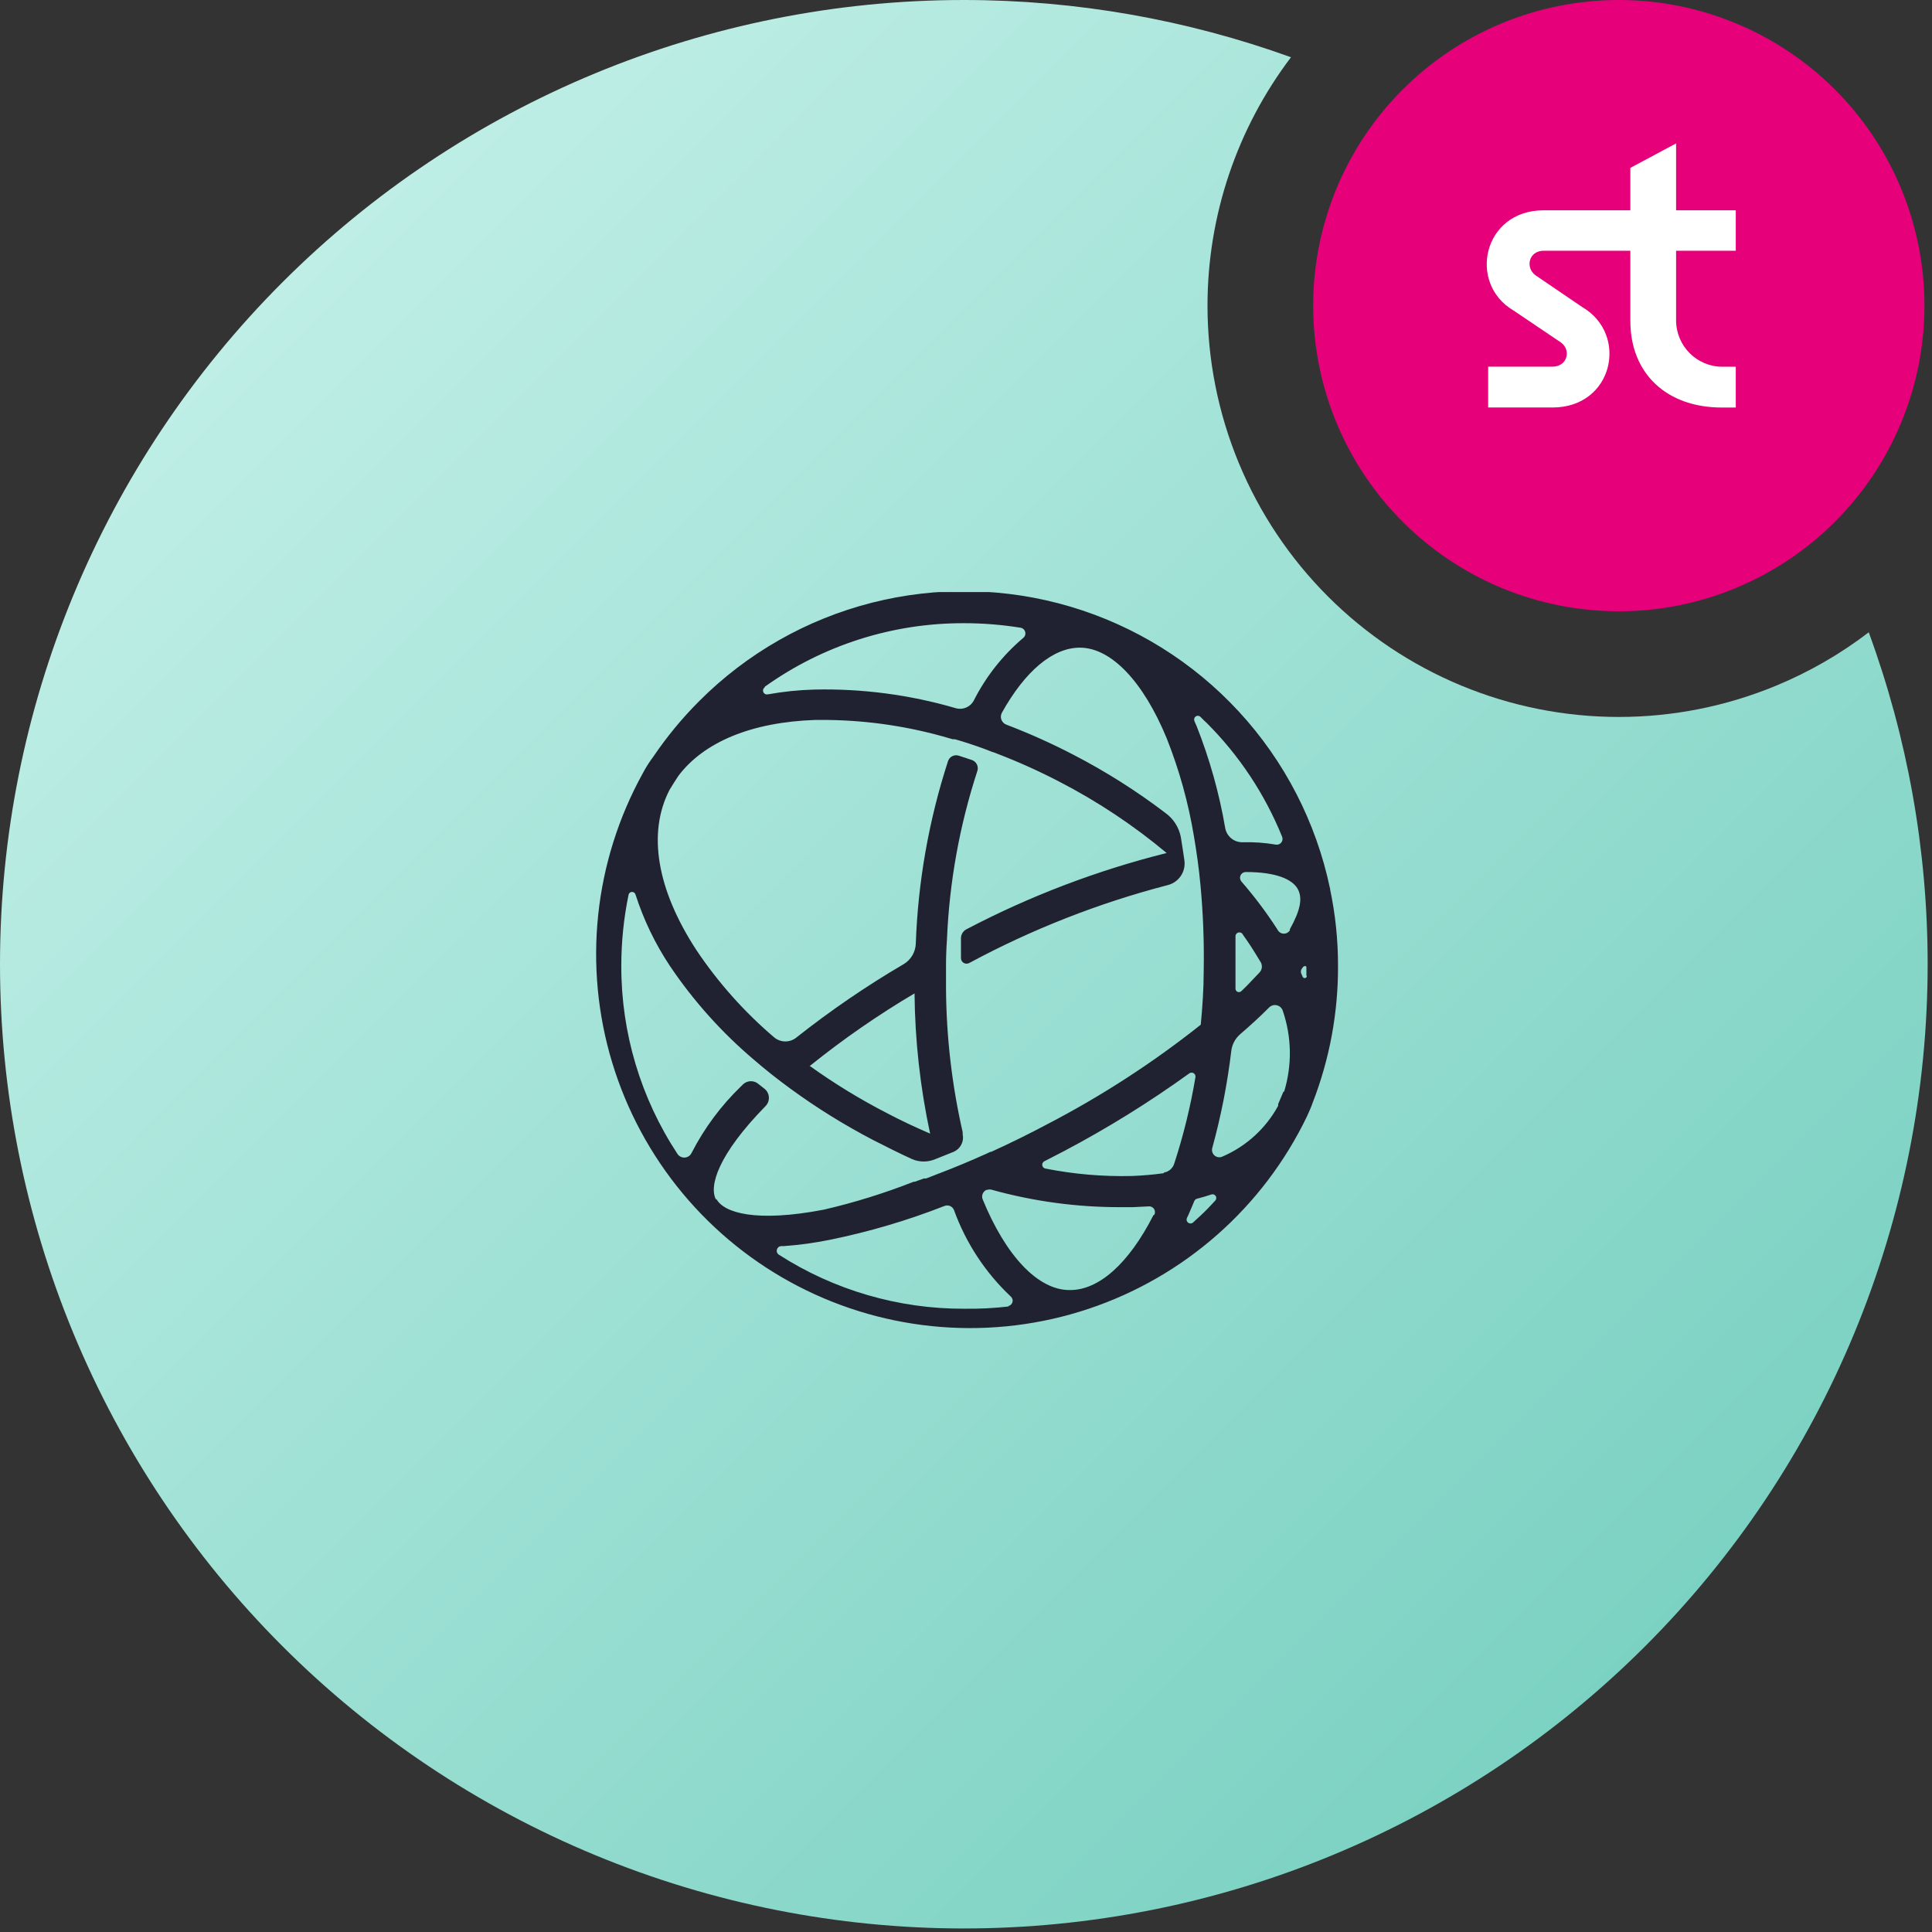 <svg width="256" height="256" viewBox="0 0 256 256" fill="none" xmlns="http://www.w3.org/2000/svg">
<rect x="0" y="0" width="256" height="256" fill="#333333" stroke="none"/>
<g clip-path="url(#clip0_11025_6058)">
<path d="M255 40.5C255 45.819 253.952 51.085 251.917 55.999C249.882 60.912 246.899 65.377 243.138 69.138C239.377 72.899 234.912 75.882 229.999 77.917C225.085 79.952 219.819 81 214.5 81C209.181 81 203.915 79.952 199.001 77.917C194.088 75.882 189.623 72.899 185.862 69.138C182.101 65.377 179.118 60.912 177.083 55.999C175.048 51.085 174 45.819 174 40.5C174 29.759 178.267 19.457 185.862 11.862C193.457 4.267 203.759 4.47571e-07 214.5 0C225.241 -4.06883e-07 235.543 4.267 243.138 11.862C250.733 19.457 255 29.759 255 40.5Z" fill="#E6007A"/>
<path fill-rule="evenodd" clip-rule="evenodd" d="M247.619 83.783C243.864 86.656 239.743 89.034 235.356 90.851C228.744 93.59 221.657 95 214.5 95C207.343 95 200.256 93.59 193.644 90.851C187.032 88.112 181.023 84.098 175.963 79.037C170.902 73.977 166.887 67.969 164.149 61.356C161.41 54.744 160 47.657 160 40.5C160 28.549 163.925 17.003 171.062 7.585C157.289 2.613 142.635 0 127.712 0C93.841 0 61.357 13.461 37.406 37.422C13.455 61.382 6.41267e-06 93.88 0 127.765C-3.17522e-06 144.544 3.303 161.158 9.722 176.659C16.14 192.16 25.547 206.245 37.406 218.109C49.265 229.973 63.344 239.384 78.839 245.805C94.334 252.226 110.941 255.531 127.712 255.531C144.484 255.531 161.091 252.226 176.586 245.805C192.081 239.384 206.16 229.973 218.019 218.109C229.878 206.245 239.285 192.16 245.703 176.659C252.121 161.158 255.425 144.544 255.425 127.765C255.425 112.614 252.735 97.74 247.619 83.783Z" fill="url(#paint0_linear_11025_6058)"/>
<g clip-path="url(#clip1_11025_6058)">
<path fill-rule="evenodd" clip-rule="evenodd" d="M173.165 129.338C173.16 129.399 173.136 129.457 173.096 129.503C173.056 129.55 173.002 129.582 172.942 129.596C172.882 129.61 172.82 129.604 172.763 129.58C172.707 129.556 172.659 129.515 172.628 129.462L172.463 129.09C172.403 128.987 172.372 128.869 172.372 128.749C172.372 128.63 172.403 128.512 172.463 128.409L172.628 128.182C172.814 127.934 173.103 127.955 173.103 128.182C173.103 128.409 173.103 128.904 173.103 129.276M170.915 123.268C170.832 123.405 170.715 123.518 170.576 123.597C170.437 123.675 170.28 123.716 170.12 123.716C169.96 123.716 169.803 123.675 169.664 123.597C169.524 123.518 169.408 123.405 169.325 123.268L169.16 123C167.752 120.828 166.193 118.759 164.494 116.806C164.4 116.695 164.339 116.56 164.319 116.416C164.299 116.271 164.32 116.124 164.381 115.992C164.442 115.86 164.539 115.748 164.662 115.669C164.784 115.59 164.926 115.548 165.072 115.547C169.201 115.547 171.266 116.559 171.947 117.777C172.628 118.995 172.319 120.605 170.915 123.124M170.068 144.636C169.841 145.193 169.614 145.73 169.366 146.288C169.374 146.363 169.374 146.439 169.366 146.515C167.731 149.519 165.136 151.889 161.996 153.245C161.828 153.328 161.639 153.36 161.452 153.338C161.266 153.316 161.09 153.24 160.946 153.12C160.801 153 160.695 152.841 160.64 152.661C160.584 152.482 160.582 152.29 160.633 152.109C161.793 147.891 162.635 143.592 163.152 139.248C163.255 138.401 163.667 137.622 164.308 137.059C165.691 135.862 166.992 134.685 168.169 133.488C168.304 133.355 168.471 133.26 168.654 133.211C168.837 133.163 169.029 133.162 169.212 133.21C169.395 133.258 169.562 133.352 169.698 133.484C169.834 133.616 169.933 133.781 169.986 133.962C171.162 137.421 171.22 141.163 170.151 144.657M161.005 159.108C160.675 159.48 160.324 159.831 159.973 160.202C159.622 160.574 158.713 161.42 158.073 161.999C157.984 162.073 157.873 162.115 157.757 162.118C157.642 162.121 157.528 162.085 157.435 162.016C157.342 161.947 157.275 161.849 157.245 161.737C157.215 161.625 157.223 161.506 157.268 161.4C157.329 161.251 157.398 161.107 157.475 160.966C157.743 160.368 157.991 159.748 158.259 159.129C158.29 159.059 158.335 158.997 158.392 158.947C158.449 158.898 158.517 158.861 158.59 158.84C159.25 158.675 159.87 158.489 160.489 158.282C160.596 158.24 160.715 158.237 160.825 158.274C160.935 158.31 161.028 158.383 161.089 158.481C161.151 158.579 161.176 158.696 161.16 158.81C161.145 158.924 161.09 159.03 161.005 159.108ZM154.213 155.454C152.836 155.647 151.412 155.771 149.939 155.826C146.102 155.915 142.266 155.583 138.502 154.835C138.401 154.812 138.309 154.759 138.238 154.683C138.168 154.607 138.122 154.512 138.106 154.409C138.09 154.307 138.106 154.202 138.151 154.108C138.196 154.015 138.268 153.937 138.357 153.885L140.959 152.543C146.739 149.494 152.299 146.044 157.599 142.22C157.681 142.163 157.778 142.131 157.879 142.129C157.979 142.126 158.078 142.153 158.163 142.205C158.248 142.258 158.317 142.334 158.359 142.425C158.402 142.515 158.418 142.617 158.404 142.716C157.753 146.622 156.807 150.473 155.575 154.236C155.473 154.532 155.293 154.794 155.052 154.994C154.812 155.194 154.522 155.324 154.213 155.371M152.83 161.028C149.568 167.428 145.583 171 141.702 170.938C137.573 170.938 133.299 166.479 130.202 158.902C130.112 158.669 130.116 158.41 130.212 158.179C130.308 157.948 130.49 157.763 130.719 157.663H130.822C131.029 157.591 131.255 157.591 131.462 157.663C136.975 159.19 142.67 159.961 148.391 159.955H150.125L152.19 159.851C152.328 159.835 152.468 159.857 152.594 159.915C152.721 159.973 152.829 160.064 152.908 160.178C152.986 160.293 153.032 160.427 153.04 160.566C153.048 160.705 153.018 160.843 152.953 160.966M133.733 173.106C131.746 173.339 129.746 173.443 127.746 173.415C119.045 173.438 110.522 170.951 103.199 166.251C103.09 166.18 103.006 166.075 102.96 165.953C102.914 165.831 102.908 165.697 102.942 165.572C102.977 165.446 103.05 165.334 103.151 165.252C103.253 165.17 103.378 165.123 103.508 165.116H103.859C105.891 164.97 107.912 164.694 109.908 164.29C115.114 163.234 120.219 161.728 125.165 159.79C125.401 159.701 125.662 159.707 125.893 159.807C126.124 159.907 126.307 160.093 126.404 160.326C127.979 164.691 130.561 168.624 133.939 171.805C134.044 171.897 134.119 172.018 134.157 172.152C134.195 172.286 134.193 172.429 134.151 172.562C134.11 172.695 134.031 172.813 133.923 172.902C133.816 172.992 133.685 173.048 133.547 173.064M107.328 141.229C111.708 137.7 116.338 134.491 121.18 131.629C121.24 137.877 121.932 144.102 123.245 150.21C121.325 149.384 119.426 148.497 117.547 147.506C113.954 145.658 110.504 143.547 107.224 141.188M94.879 158.964C93.908 157.168 95.147 152.997 101.423 146.577C101.579 146.423 101.7 146.238 101.779 146.034C101.858 145.83 101.892 145.611 101.881 145.393C101.869 145.174 101.811 144.961 101.711 144.766C101.611 144.572 101.47 144.401 101.299 144.264L100.535 143.666C100.254 143.407 99.885 143.264 99.503 143.264C99.121 143.264 98.753 143.407 98.471 143.666L98.223 143.913C95.553 146.481 93.328 149.474 91.637 152.77C91.556 152.941 91.432 153.088 91.276 153.195C91.12 153.302 90.939 153.367 90.75 153.381C90.561 153.396 90.372 153.36 90.202 153.279C90.031 153.197 89.886 153.071 89.779 152.915C84.9 145.521 82.308 136.854 82.326 127.996C82.325 124.812 82.65 121.637 83.297 118.52C83.326 118.422 83.386 118.337 83.468 118.277C83.55 118.216 83.649 118.183 83.751 118.183C83.853 118.183 83.952 118.216 84.033 118.277C84.115 118.337 84.175 118.422 84.205 118.52C85.28 121.874 86.816 125.064 88.768 127.996C91.879 132.613 95.609 136.781 99.854 140.383C101.382 141.704 102.992 142.984 104.664 144.202C108.16 146.763 111.846 149.055 115.689 151.057C117.444 151.944 119.137 152.811 120.871 153.596C121.354 153.8 121.874 153.906 122.399 153.906C122.923 153.906 123.443 153.8 123.926 153.596L126.404 152.605C126.831 152.409 127.178 152.073 127.388 151.652C127.599 151.232 127.659 150.752 127.56 150.293C127.56 150.169 127.56 150.066 127.56 150.024C126.134 143.778 125.394 137.396 125.351 130.99V130.742C125.351 130.37 125.351 129.999 125.351 129.627V129.193C125.361 129.146 125.361 129.096 125.351 129.049V127.996C125.351 126.84 125.392 125.684 125.475 124.528C125.787 116.926 127.142 109.402 129.5 102.169C129.599 101.879 129.578 101.561 129.443 101.286C129.307 101.012 129.068 100.802 128.778 100.703L127.023 100.125C126.741 100.04 126.437 100.068 126.175 100.202C125.913 100.337 125.714 100.569 125.619 100.848C123.075 108.682 121.636 116.833 121.346 125.064C121.321 125.615 121.159 126.152 120.874 126.624C120.589 127.097 120.191 127.49 119.715 127.769C114.768 130.672 110.029 133.914 105.531 137.472C105.118 137.811 104.6 137.996 104.066 137.996C103.531 137.996 103.013 137.811 102.6 137.472C98.641 134.106 95.167 130.209 92.277 125.89C87.013 117.839 85.774 110.324 88.726 104.646C89.098 104.027 89.49 103.408 89.903 102.788C93.289 98.308 99.606 95.686 108.009 95.397H109.599C115.116 95.458 120.598 96.285 125.888 97.854L126.259 97.957H126.548C127.849 98.329 129.15 98.762 130.45 99.237L131.462 99.629L131.792 99.733L132.102 99.857C134.922 100.938 137.68 102.179 140.36 103.573C145.434 106.193 150.205 109.364 154.584 113.028C145.379 115.33 136.48 118.719 128.076 123.124C127.862 123.23 127.681 123.391 127.55 123.591C127.42 123.79 127.345 124.021 127.333 124.259C127.333 124.837 127.333 125.993 127.333 126.902C127.324 127.034 127.351 127.166 127.411 127.285C127.471 127.403 127.561 127.503 127.673 127.575C127.785 127.647 127.914 127.687 128.046 127.692C128.179 127.697 128.31 127.667 128.427 127.604C136.751 123.125 145.581 119.659 154.729 117.281C155.438 117.104 156.057 116.671 156.465 116.065C156.873 115.458 157.041 114.722 156.938 113.999C156.793 112.946 156.628 111.934 156.463 110.902C156.21 109.61 155.471 108.465 154.399 107.702C150.58 104.798 146.519 102.229 142.259 100.022C139.366 98.517 136.388 97.18 133.34 96.017C133.19 95.96 133.054 95.871 132.941 95.757C132.828 95.643 132.741 95.505 132.686 95.355C132.631 95.204 132.61 95.043 132.623 94.882C132.636 94.722 132.684 94.567 132.762 94.427C135.839 88.915 139.513 85.818 143.085 85.818C147.214 85.818 151.488 90.277 154.605 97.854C156.274 102.061 157.485 106.436 158.218 110.902C158.569 112.966 158.858 115.031 159.064 117.24C159.42 121 159.564 124.777 159.498 128.553C159.498 131.01 159.333 133.426 159.106 135.779C152.795 140.791 146.021 145.187 138.873 148.91C136.355 150.251 133.836 151.49 131.338 152.626H131.235L130.657 152.894C128.592 153.823 126.528 154.69 124.463 155.475L124.133 155.599L123.72 155.764L122.708 156.156H122.419L121.201 156.589H121.057C117.188 158.11 113.214 159.346 109.165 160.285C100.143 162.019 95.89 160.698 94.92 158.86M101.361 90.979C109.059 85.484 118.288 82.545 127.746 82.577C130.249 82.577 132.748 82.777 135.219 83.175C135.368 83.197 135.506 83.263 135.618 83.363C135.729 83.464 135.809 83.595 135.846 83.74C135.884 83.886 135.877 84.039 135.828 84.181C135.779 84.323 135.689 84.447 135.57 84.538C132.867 86.829 130.65 89.636 129.046 92.796C128.825 93.226 128.461 93.565 128.015 93.754C127.57 93.942 127.073 93.969 126.61 93.828C120.538 92.057 114.229 91.228 107.906 91.371C105.828 91.427 103.757 91.641 101.712 92.011C101.596 92.033 101.477 92.014 101.373 91.959C101.269 91.903 101.188 91.813 101.142 91.705C101.096 91.596 101.089 91.475 101.121 91.362C101.154 91.249 101.224 91.15 101.32 91.082M163.71 124.115C163.697 123.991 163.73 123.868 163.801 123.766C163.872 123.665 163.978 123.592 164.098 123.562C164.218 123.532 164.345 123.546 164.456 123.602C164.567 123.658 164.653 123.752 164.7 123.867C165.072 124.383 165.444 124.92 165.774 125.436C166.104 125.952 166.662 126.84 167.054 127.5C167.174 127.711 167.224 127.954 167.198 128.195C167.172 128.435 167.071 128.662 166.91 128.842L165.175 130.659L164.473 131.34C164.408 131.402 164.325 131.443 164.236 131.457C164.147 131.471 164.056 131.459 163.974 131.421C163.892 131.384 163.823 131.323 163.776 131.246C163.729 131.169 163.706 131.08 163.71 130.99V128.739C163.71 127.211 163.71 125.684 163.71 124.156M159.044 94.964C159.312 95.253 159.601 95.521 159.89 95.79C164.197 100.093 167.595 105.218 169.882 110.86C169.938 110.988 169.957 111.128 169.938 111.266C169.92 111.404 169.864 111.534 169.777 111.642C169.689 111.75 169.574 111.833 169.444 111.881C169.313 111.928 169.172 111.94 169.036 111.913C167.584 111.665 166.111 111.561 164.639 111.604C164.096 111.613 163.568 111.429 163.148 111.085C162.729 110.741 162.445 110.259 162.347 109.725C161.553 105.091 160.28 100.553 158.548 96.182C158.445 95.955 158.342 95.748 158.259 95.521C158.218 95.418 158.213 95.304 158.245 95.198C158.276 95.092 158.343 94.999 158.433 94.935C158.523 94.871 158.633 94.838 158.743 94.844C158.854 94.849 158.96 94.891 159.044 94.964ZM176.22 117.673C174.38 108.934 170.211 100.854 164.155 94.289C158.099 87.724 150.381 82.918 141.818 80.379C133.255 77.841 124.165 77.664 115.509 79.868C106.854 82.072 98.955 86.575 92.649 92.899C90.397 95.151 88.364 97.612 86.579 100.249C86.052 100.946 85.582 101.685 85.175 102.458C81.971 108.254 79.962 114.633 79.265 121.219C78.569 127.805 79.199 134.463 81.12 140.801C83.041 147.139 86.213 153.027 90.448 158.118C94.683 163.21 99.896 167.4 105.779 170.442C111.661 173.484 118.094 175.316 124.697 175.829C131.299 176.343 137.938 175.528 144.22 173.432C150.502 171.336 156.3 168.002 161.272 163.627C166.243 159.252 170.287 153.924 173.165 147.96C173.454 147.34 173.722 146.721 173.95 146.081C176.183 140.314 177.318 134.18 177.294 127.996C177.3 124.576 176.947 121.164 176.241 117.818V117.673" fill="#202232"/>
</g>
<path d="M228.223 48.594C224.833 48.594 222.09 45.836 222.09 42.44V33.225H230V27.865H222.09V19L216.029 22.247V27.865H204.534C196.521 27.865 194.415 37.554 200.579 41.162L206.845 45.388C208.232 46.419 207.667 48.583 205.715 48.583H197.189V53.995H205.715C213.779 53.995 215.834 44.306 209.67 40.698L203.455 36.472C202.068 35.441 202.582 33.225 204.534 33.225H216.029V42.512C216.029 49.521 220.857 54 228.151 54H230V48.594H228.223Z" fill="white"/>
</g>
<defs>
<linearGradient id="paint0_linear_11025_6058" x1="0" y1="0" x2="255.531" y2="255.425" gradientUnits="userSpaceOnUse">
<stop stop-color="#CCF4ED"/>
<stop offset="1" stop-color="#6ECCBB"/>
</linearGradient>
<clipPath id="clip0_11025_6058">
<rect width="256" height="256" fill="white"/>
</clipPath>
<clipPath id="clip1_11025_6058">
<rect width="99.097" height="99.097" fill="white" transform="translate(78.195 78.453)"/>
</clipPath>
</defs>
</svg>
